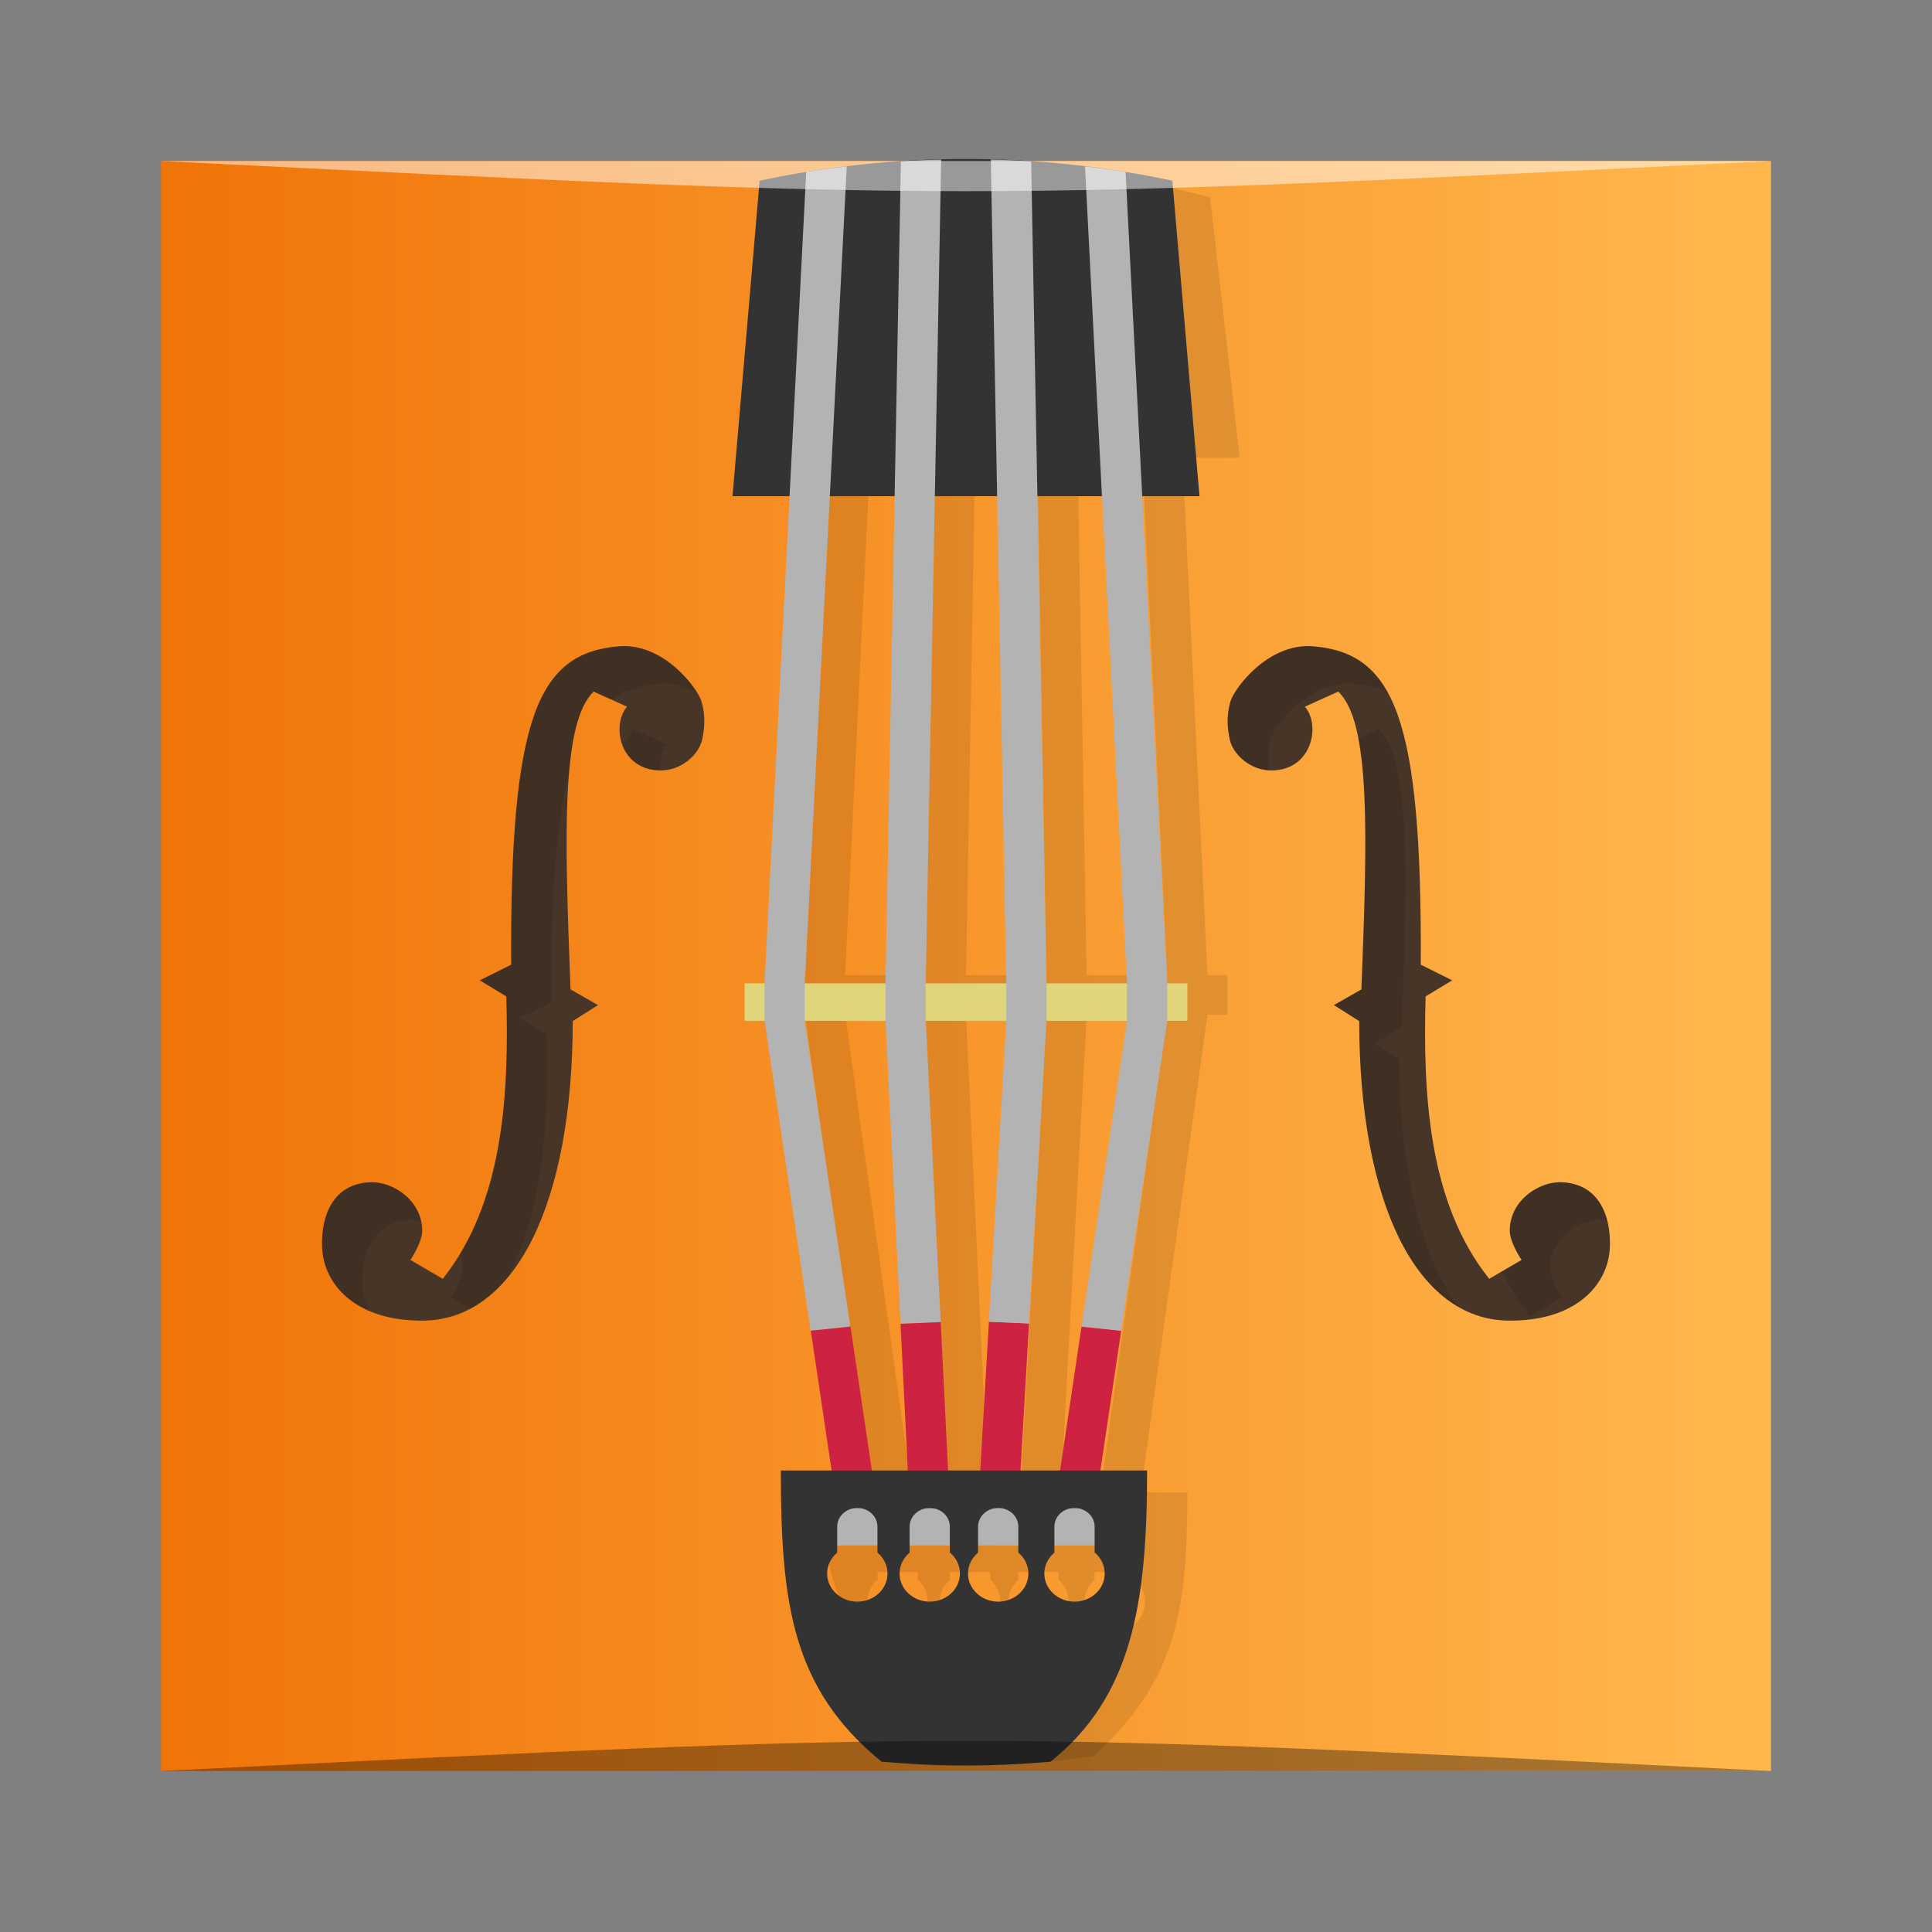 <?xml version="1.0" encoding="UTF-8" standalone="no"?>
<svg
   xmlns:dc="http://purl.org/dc/elements/1.1/"
   xmlns:cc="http://creativecommons.org/ns#"
   xmlns:rdf="http://www.w3.org/1999/02/22-rdf-syntax-ns#"
   xmlns:svg="http://www.w3.org/2000/svg"
   xmlns="http://www.w3.org/2000/svg"
   xmlns:xlink="http://www.w3.org/1999/xlink"
   xmlns:sodipodi="http://sodipodi.sourceforge.net/DTD/sodipodi-0.dtd"
   xmlns:inkscape="http://www.inkscape.org/namespaces/inkscape"
   viewBox="0 0 48 48"
   id="svg2"
   version="1.1"
   inkscape:version="0.91 r13725"
   sodipodi:docname="ariamaestosa.svg">
  <rect x="0" y="0" width="48" height="48" fill="#808080" stroke="none"/>
  <sodipodi:namedview
     pagecolor="#ffffff"
     bordercolor="#666666"
     borderopacity="1"
     objecttolerance="10"
     gridtolerance="10"
     guidetolerance="10"
     inkscape:pageopacity="0"
     inkscape:pageshadow="2"
     inkscape:window-width="1366"
     inkscape:window-height="705"
     id="namedview73"
     showgrid="false"
     inkscape:zoom="6.9532167"
     inkscape:cx="27.267095"
     inkscape:cy="19.269707"
     inkscape:window-x="0"
     inkscape:window-y="28"
     inkscape:window-maximized="1"
     inkscape:current-layer="svg2" />
  <defs
     id="defs4">
    <linearGradient
       inkscape:collect="always"
       xlink:href="#linearGradient3528"
       id="linearGradient3518"
       gradientUnits="userSpaceOnUse"
       gradientTransform="matrix(0.833,0,0,0.833,-316.476,412.498)"
       x1="379.571"
       y1="-527.798"
       x2="431.571"
       y2="-527.798" />
    <linearGradient
       id="linearGradient3528">
      <stop
         id="stop3530"
         offset="0"
         style="stop-color:#ef6c00;stop-opacity:1" />
      <stop
         id="stop3532"
         offset="1"
         style="stop-color:#ffb74d;stop-opacity:1" />
    </linearGradient>
  </defs>
  <rect
     transform="scale(1,-1)"
     ry="0"
     y="-44"
     x="4"
     height="40"
     width="40"
     id="rect3480"
     style="fill:url(#linearGradient3518);fill-opacity:1;stroke:none" />
  <path
     d="m 24,4.102 c -1.376,0 -2.72,0.127 -4.03,0.355 l -0.771,6.917 1.422,0 -0.621,12.852 -0.5,0 0,0.989 0.5,0 1.662,11.863 -1.262,0 c 0,3.162 1.5,3.848 2.167,6.757 0.427,0.024 0.856,0.037 1.289,0.037 1.128,0 2.236,-0.084 3.32,-0.239 C 29.175,41.783 29.5,40.166 29.5,37.078 l -1.162,0 1.662,-11.863 0.5,0 0,-0.989 -0.5,0 -0.621,-12.852 1.422,0 -0.736,-6.468 C 28.132,4.385 26.1,4.102 24.005,4.102 Z m -2.379,7.272 1.605,0 -0.229,12.852 -2,0 0.623,-12.852 z m 2.605,0 1.547,0 0.227,12.852 -2,0 0.227,-12.852 z m 2.547,0 1.605,0 0.619,12.852 -2,0 -0.225,-12.852 z M 21,25.215 l 2,0 0.553,11.863 -0.891,0 z m 3,0 2,0 -0.645,11.863 -0.803,0 -0.553,-11.863 z m 2.998,0 2,0 -1.66,11.863 -0.984,0 0.645,-11.863 z m -5.197,13.841 1,0 0,0.189 c 0.159,0.14 0.25,0.341 0.25,0.553 0,0.409 -0.336,0.741 -0.75,0.741 -0.414,0 -0.75,-0.332 -0.75,-0.741 0,-0.211 0.091,-0.411 0.25,-0.553 z m 1.799,0 1,0 0,0.187 c 0.159,0.141 0.25,0.343 0.25,0.555 0,0.409 -0.336,0.741 -0.75,0.741 -0.414,0 -0.75,-0.332 -0.75,-0.741 0,-0.211 0.092,-0.41 0.25,-0.551 z m 1.701,0 1,0 0,0.189 c 0.159,0.14 0.25,0.341 0.25,0.553 0,0.409 -0.336,0.741 -0.75,0.741 -0.414,0 -0.75,-0.332 -0.75,-0.741 0,-0.211 0.091,-0.411 0.25,-0.553 z m 1.896,0 1,0 0,0.187 c 0.159,0.141 0.25,0.343 0.25,0.555 0,0.409 -0.336,0.741 -0.75,0.741 -0.414,0 -0.75,-0.332 -0.75,-0.741 0,-0.211 0.092,-0.41 0.25,-0.551 z"
     style="opacity:0.1;fill:#000000;fill-opacity:1"
     id="path21"
     inkscape:connector-curvature="0"
     sodipodi:nodetypes="sccccccccccsccccccccccssccccccccccccccccccccccccccccccccccccccssscccccssscccccssscccccssscc" />
  <g
     transform="matrix(1,0,0,0.931,-1.6125854e-4,3.018)"
     id="g27">
    <rect
       y="37"
       x="20"
       height="1"
       width="8"
       style="fill:#b3b3b3;fill-opacity:1;stroke:none"
       id="rect29" />
    <path
       d="M 24,1 C 22.237,1 20.523,1.204 18.873,1.58 L 18.199,10 29.801,10 29.127,1.58 C 27.478,1.204 25.763,1 24,1"
       style="fill:#333333;fill-opacity:1"
       id="path31"
       inkscape:connector-curvature="0" />
    <g
       id="g33">
      <g
         id="g35">
        <path
           d="m 10.49,29.584 c 0.006,0.325 -0.294,0.797 -0.294,0.797 L 11,30.885 C 12.505,28.859 12.648,26 12.58,23.349 l -0.66,-0.43 0.78,-0.417 c -0.031,-6.635 0.672,-8.311 2.667,-8.496 1.125,-0.104 1.968,1.127 2.061,1.468 0.102,0.375 0.082,0.691 0.018,1.015 -0.078,0.399 -0.505,0.821 -1.013,0.829 -1.027,0.017 -1.257,-1.203 -0.854,-1.699 0.008,0 -0.829,-0.405 -0.829,-0.405 -0.807,0.826 -0.725,3.785 -0.575,7.947 l 0.682,0.419 -0.627,0.426 c -0.004,4.907 -1.447,7.961 -3.698,7.994 -1.66,0.025 -2.495,-0.934 -2.53,-1.966 -0.03,-0.878 0.305,-1.711 1.231,-1.727 0.52,-0.009 1.243,0.466 1.257,1.278 z"
           style="fill:#473527;fill-opacity:1;fill-rule:evenodd;stroke:none"
           id="path37"
           inkscape:connector-curvature="0" />
        <path
           d="m 37.509,29.584 c -0.006,0.325 0.294,0.797 0.294,0.797 l -0.804,0.504 C 35.494,28.859 35.351,26 35.419,23.349 l 0.66,-0.43 -0.78,-0.417 c 0.031,-6.635 -0.672,-8.311 -2.667,-8.496 -1.125,-0.104 -1.968,1.127 -2.061,1.468 -0.102,0.375 -0.082,0.691 -0.018,1.015 0.078,0.399 0.505,0.821 1.013,0.829 1.027,0.017 1.257,-1.203 0.854,-1.699 -0.008,0 0.829,-0.405 0.829,-0.405 0.807,0.826 0.725,3.785 0.575,7.947 l -0.682,0.419 0.627,0.426 c 0.004,4.907 1.447,7.961 3.698,7.994 1.66,0.025 2.495,-0.934 2.53,-1.966 0.03,-0.878 -0.305,-1.711 -1.231,-1.727 -0.52,-0.009 -1.243,0.466 -1.257,1.278 z"
           style="fill:#473527;fill-opacity:1;fill-rule:evenodd;stroke:none"
           id="path39"
           inkscape:connector-curvature="0" />
        <g
           id="g41">
          <g
             id="g43">
            <rect
               y="23"
               x="18.5"
               height="1"
               width="11"
               style="fill:#e0d57b;fill-opacity:1;stroke:none"
               id="rect45" />
            <g
               id="g47">
              <g
                 id="g49">
                <path
                   d="m 21.04,1.197 c -0.338,0.043 -0.674,0.092 -1.01,0.15 l -1.035,21.652 0,1 1.145,8.27 0.986,-0.109 -1.131,-8.158 0,-1 1.043,-21.805 z"
                   style="fill:#b3b3b3;fill-opacity:1;stroke:none"
                   id="path51"
                   inkscape:connector-curvature="0" />
                <path
                   d="m 23.383,1.016 c -0.335,0.009 -0.669,0.024 -1,0.047 L 22,23.001 l 0,1 0.373,8.08 0.998,-0.045 -0.371,-8.04 0,-1 0.383,-21.979 z"
                   style="fill:#b3b3b3;fill-opacity:1;stroke:none"
                   id="path53"
                   inkscape:connector-curvature="0" />
              </g>
              <path
                 d="m 21.13,32.16 -0.986,0.109 0.656,4.73 1,0 -0.67,-4.84 z"
                 style="fill:#cd2242;fill-opacity:1"
                 id="path55"
                 inkscape:connector-curvature="0" />
              <path
                 d="m 23.372,32.04 -0.998,0.045 0.227,4.918 1,0 -0.229,-4.963 z"
                 style="fill:#cd2242;fill-opacity:1"
                 id="path57"
                 inkscape:connector-curvature="0" />
              <path
                 d="m 24.569,32.03 -0.268,4.967 1,0 0.264,-4.92 -0.996,-0.047 z"
                 style="fill:#cd2242;fill-opacity:1"
                 id="path59"
                 inkscape:connector-curvature="0" />
              <path
                 d="M 26.87,32.16 26.2,37 l 1,0 0.656,-4.73 -0.986,-0.109 z"
                 style="fill:#cd2242;fill-opacity:1"
                 id="path61"
                 inkscape:connector-curvature="0" />
            </g>
          </g>
        </g>
        <path
           d="m 32.633,14.01 c -1.125,-0.104 -1.968,1.128 -2.061,1.469 -0.102,0.375 -0.083,0.69 -0.02,1.014 0.076,0.389 0.489,0.795 0.98,0.822 -0.037,-0.264 -0.045,-0.529 0.039,-0.836 0.093,-0.341 0.936,-1.573 2.061,-1.469 0.307,0.028 0.58,0.097 0.828,0.209 -0.422,-0.803 -1.016,-1.134 -1.828,-1.209 z m 1.617,2.209 c 0,0 -0.268,0.131 -0.51,0.248 0.257,1.409 0.191,3.742 0.084,6.699 l -0.682,0.418 0.627,0.426 c 0.003,3.931 0.933,6.667 2.459,7.619 -0.921,-1.352 -1.456,-3.641 -1.459,-6.619 l -0.627,-0.426 0.682,-0.418 c 0.15,-4.161 0.233,-7.121 -0.574,-7.947 z m 4.516,12.09 c -0.52,-0.009 -1.241,0.465 -1.256,1.277 -0.006,0.325 0.293,0.797 0.293,0.797 l -0.486,0.305 c 0.191,0.421 0.408,0.828 0.684,1.199 l 0.803,-0.504 c 0,0 -0.299,-0.472 -0.293,-0.797 0.015,-0.812 0.736,-1.286 1.256,-1.277 0.059,0 0.108,0.014 0.162,0.021 -0.138,-0.572 -0.494,-1.01 -1.162,-1.021 z"
           style="fill:#000000;fill-opacity:0.098"
           id="path63"
           inkscape:connector-curvature="0" />
        <path
           d="m 15.367,14.01 c -1.995,0.184 -2.699,1.861 -2.668,8.496 l -0.779,0.416 0.66,0.432 c 0.061,2.371 -0.055,4.904 -1.156,6.863 0.037,0.115 0.064,0.237 0.066,0.371 0.006,0.325 -0.295,0.797 -0.295,0.797 l 0.484,0.303 c 0.341,-0.193 0.651,-0.477 0.932,-0.838 0.923,-1.903 1.026,-4.269 0.969,-6.496 l -0.66,-0.432 0.779,-0.416 c -0.014,-2.928 0.127,-4.85 0.447,-6.145 0.085,-1.043 0.262,-1.793 0.604,-2.143 0,0 0.214,0.107 0.43,0.211 0.331,-0.248 0.724,-0.377 1.188,-0.42 0.343,-0.032 0.654,0.069 0.932,0.223 -0.268,-0.477 -0.985,-1.31 -1.932,-1.223 z m 0.383,2.209 c -0.108,0.111 -0.197,0.267 -0.275,0.453 0.134,0.353 0.437,0.641 0.926,0.646 -0.019,-0.264 0.038,-0.523 0.178,-0.695 0.008,0 -0.828,-0.404 -0.828,-0.404 z m -6.518,12.09 c -0.926,0.016 -1.26,0.849 -1.23,1.727 0.023,0.689 0.412,1.338 1.156,1.691 -0.094,-0.22 -0.148,-0.453 -0.156,-0.691 -0.03,-0.878 0.304,-1.711 1.23,-1.727 0.072,0 0.151,0.028 0.229,0.045 C 10.327,28.687 9.7,28.301 9.232,28.309 Z"
           style="fill:#000000;fill-opacity:0.098"
           id="path65"
           inkscape:connector-curvature="0" />
      </g>
      <path
         d="M 24.617,1.016 25,23 l 0,1 -0.432,8.03 0.996,0.047 0.436,-8.08 0,-1 -0.381,-21.934 c -0.332,-0.023 -0.666,-0.038 -1,-0.047"
         style="fill:#b3b3b3;fill-opacity:1"
         id="path67"
         inkscape:connector-curvature="0" />
      <path
         d="M 26.957,1.197 28,23 l 0,1 -1.131,8.16 0.986,0.109 1.145,-8.271 0,-1 -1.035,-21.65 C 27.631,1.29 27.296,1.241 26.955,1.198"
         style="fill:#b3b3b3;fill-opacity:1"
         id="path69"
         inkscape:connector-curvature="0" />
    </g>
    <path
       d="m 19.4,36 c 0,3.545 0.277,5.824 2.504,7.772 0.691,0.062 1.389,0.1 2.096,0.1 0.708,0 1.406,-0.037 2.098,-0.1 C 28.125,42.036 28.5,39.546 28.5,36 Z m 1.9,1 c 0.277,0 0.5,0.223 0.5,0.5 l 0,0.691 c 0.159,0.142 0.25,0.346 0.25,0.559 0,0.414 -0.336,0.75 -0.75,0.75 -0.414,0 -0.75,-0.336 -0.75,-0.75 5e-6,-0.213 0.091,-0.417 0.25,-0.559 l 0,-0.691 c 0,-0.277 0.223,-0.5 0.5,-0.5 z m 1.799,0 c 0.277,0 0.5,0.223 0.5,0.5 l 0,0.689 c 0.16,0.143 0.251,0.347 0.25,0.561 0,0.414 -0.336,0.75 -0.75,0.75 -0.414,0 -0.75,-0.336 -0.75,-0.75 5.73e-4,-0.213 0.091,-0.415 0.25,-0.557 l 0,-0.693 c 0,-0.277 0.223,-0.5 0.5,-0.5 z m 1.701,0 c 0.277,0 0.5,0.223 0.5,0.5 l 0,0.691 c 0.159,0.142 0.25,0.346 0.25,0.559 0,0.414 -0.336,0.75 -0.75,0.75 -0.414,0 -0.75,-0.336 -0.75,-0.75 5e-6,-0.213 0.091,-0.417 0.25,-0.559 l 0,-0.691 c 0,-0.277 0.223,-0.5 0.5,-0.5 z m 1.896,0 c 0.277,0 0.5,0.223 0.5,0.5 l 0,0.689 c 0.16,0.143 0.251,0.347 0.25,0.561 0,0.414 -0.336,0.75 -0.75,0.75 -0.414,0 -0.75,-0.336 -0.75,-0.75 5.73e-4,-0.213 0.091,-0.415 0.25,-0.557 l 0,-0.693 c 0,-0.277 0.223,-0.5 0.5,-0.5 z"
       style="fill:#333333;fill-opacity:1"
       id="path71"
       inkscape:connector-curvature="0"
       sodipodi:nodetypes="ccscccssccsccssssccsccssssccsccssssccsccss" />
  </g>
  <path
     sodipodi:nodetypes="cccc"
     inkscape:connector-curvature="0"
     id="path3482"
     d="M 4,44 44,44 c -20,-1 -20,-1 -40,0 z"
     style="opacity:0.35;fill:#000000;fill-opacity:1;stroke:none" />
  <path
     style="opacity:0.5;fill:#ffffff;fill-opacity:1;stroke:none"
     d="M 4,4 44,4 c -20,1 -20,1 -40,0 z"
     id="path3484"
     inkscape:connector-curvature="0"
     sodipodi:nodetypes="cccc" />
</svg>
